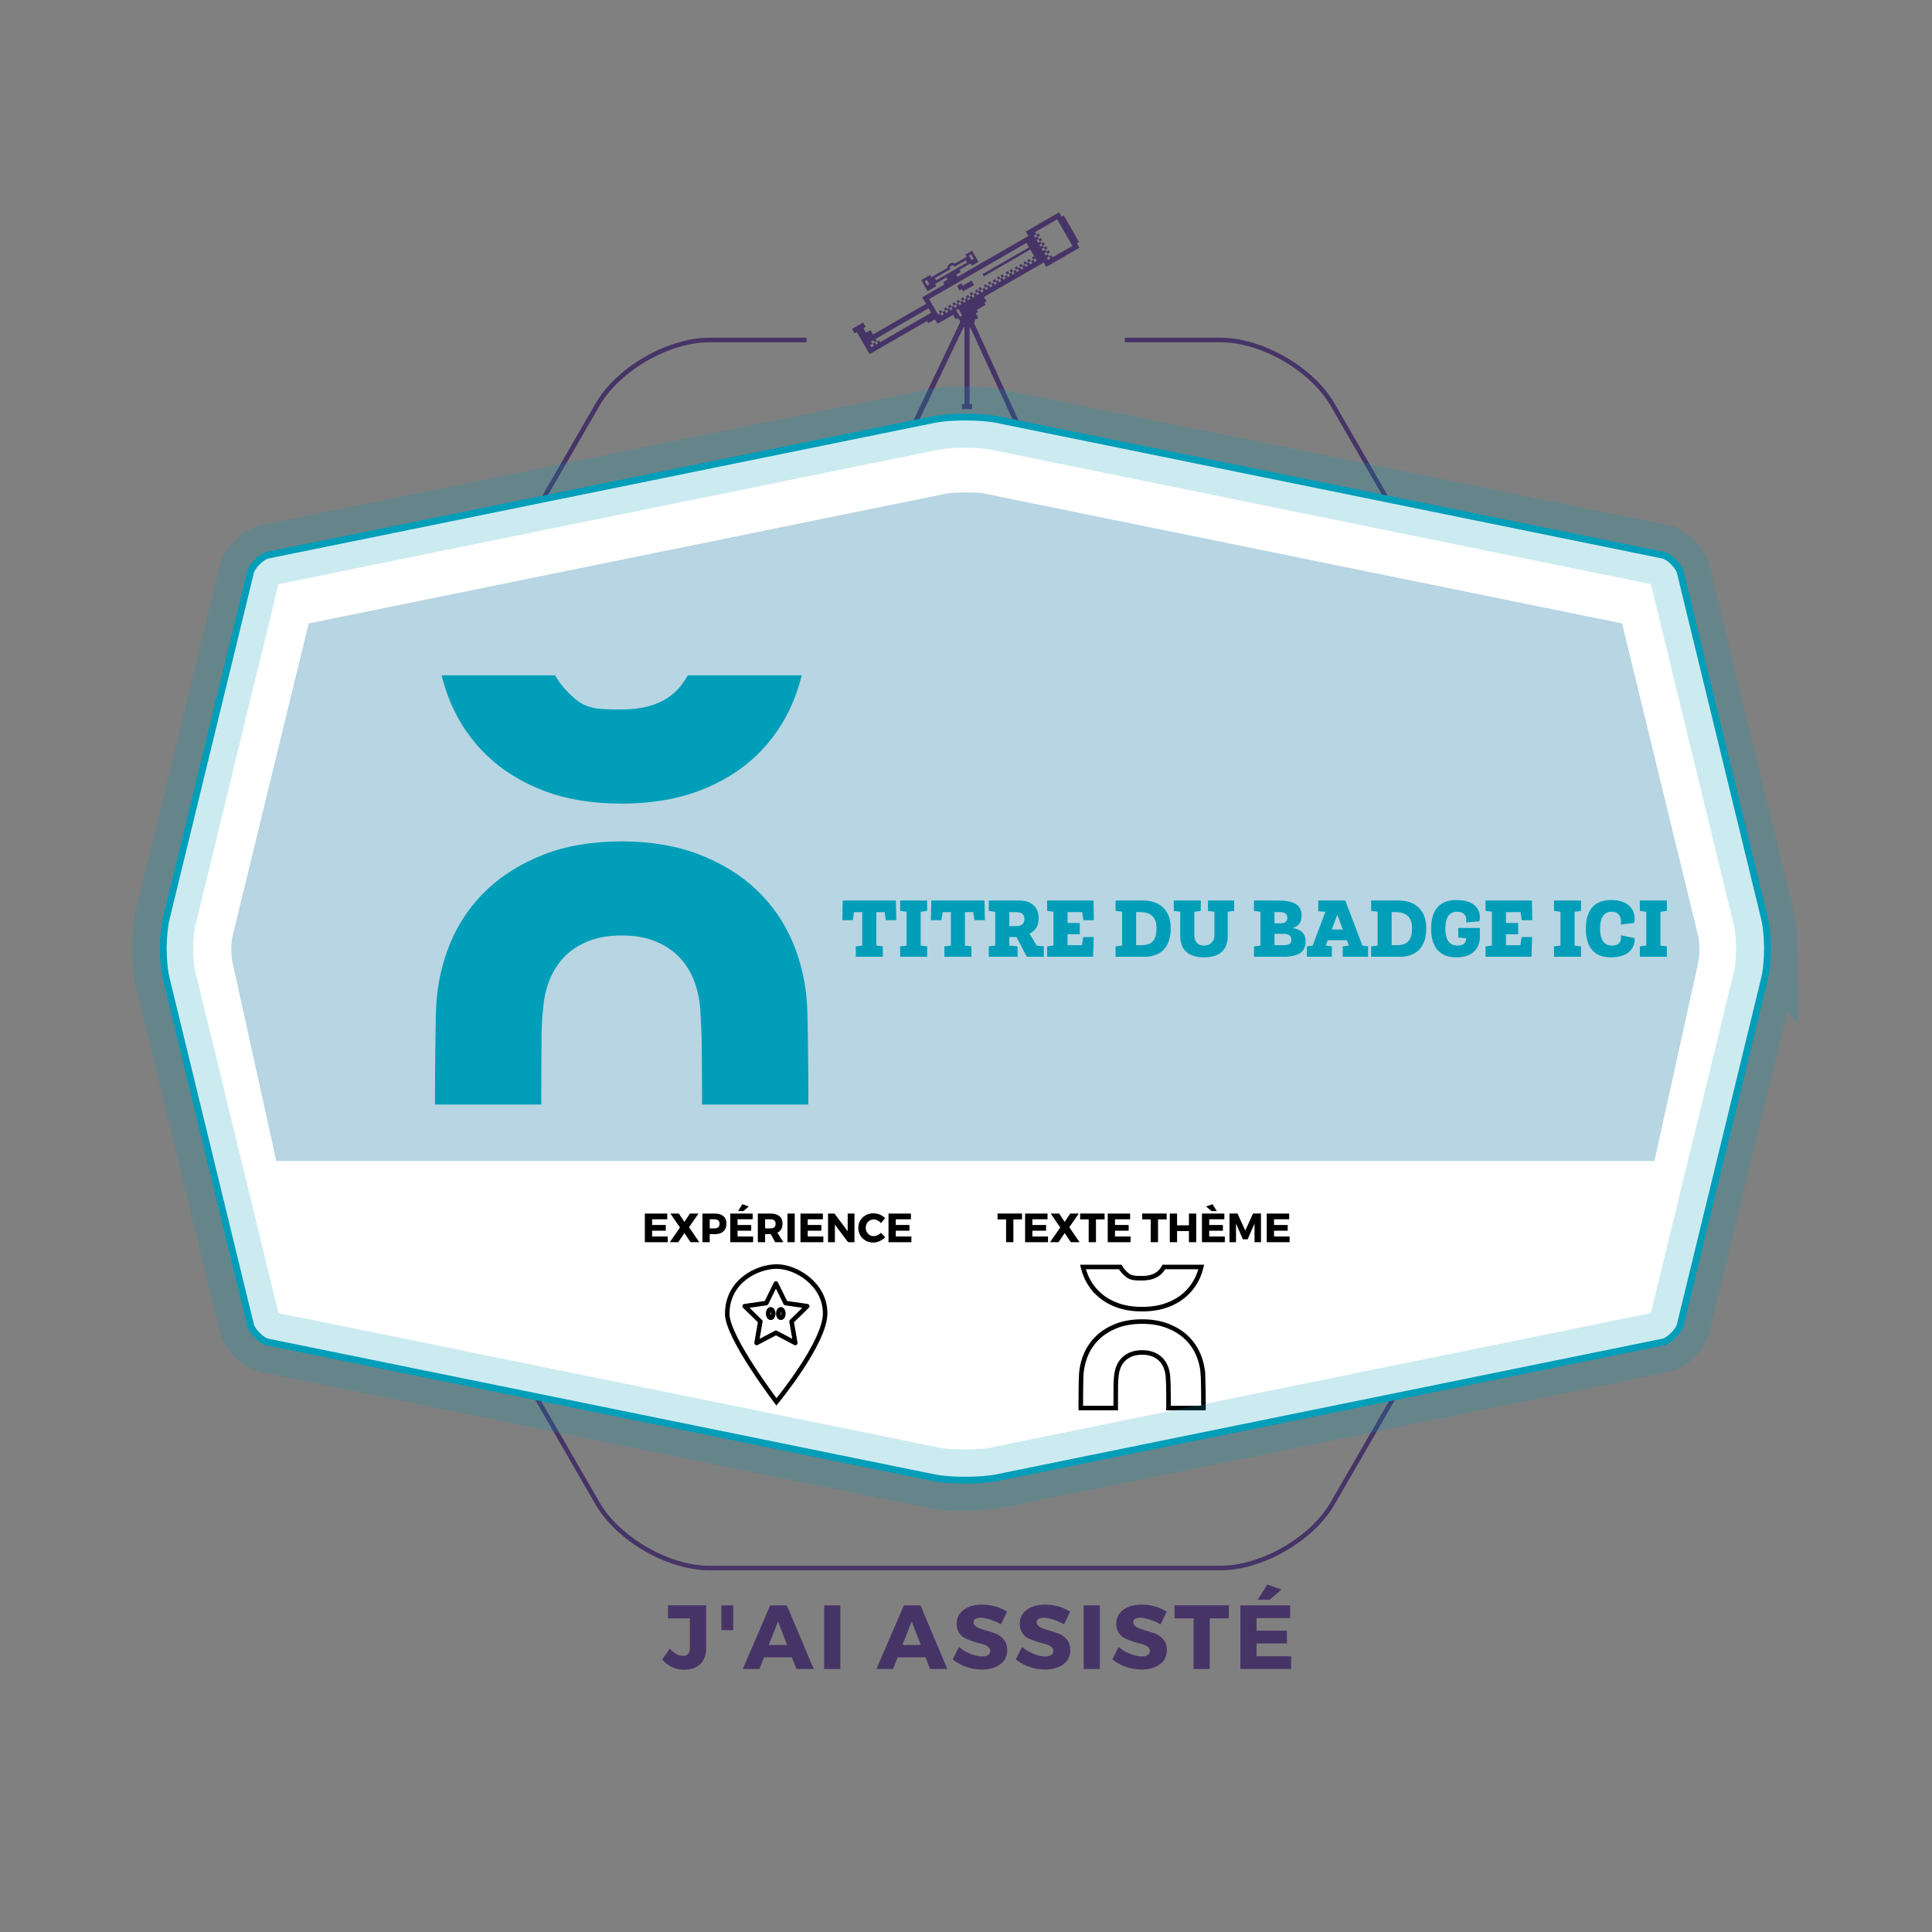<?xml version="1.0" encoding="UTF-8" standalone="no"?>
<svg
   xmlns:dc="http://purl.org/dc/elements/1.1/"
   xmlns:cc="http://creativecommons.org/ns#"
   xmlns:rdf="http://www.w3.org/1999/02/22-rdf-syntax-ns#"
   xmlns:svg="http://www.w3.org/2000/svg"
   xmlns="http://www.w3.org/2000/svg"
   id="svg235"
   xml:space="preserve"
   enable-background="new 0 0 850.394 841.89"
   viewBox="0 0 850 850"
   height="100%"
   width="100%"
   y="0px"
   x="0px"
   version="1.1"><rect x="0" y="0" width="850" height="850" fill="#808080" stroke="none"/><defs
   id="defs239" />
<g
   style="display:inline"
   id="layer12"
   transform="translate(-0.579)"><g
     id="filet_separation_theme"
     style="fill:#000000;fill-opacity:1;stroke:#000000"><line
       fill="none"
       stroke="#1B3761"
       stroke-miterlimit="10"
       x1="424.061"
       y1="572.62"
       x2="424.061"
       y2="610.403"
       id="line27"
       style="fill:#000000;fill-opacity:1;stroke:#000000" /></g></g><g
   id="layer14"
   style="display:inline"
   transform="translate(-0.579)"><g
     id="filet_3_posture-3"
     style="display:inline;fill:#ffffff;stroke:none"><path
       fill="none"
       stroke="#009eb9"
       stroke-width="3"
       stroke-miterlimit="10"
       d="m 778.218,417.349 c -0.048,4.907 -0.524,10.207 -1.412,13.588 L 739.778,583.07 c -0.714,2.703 -4.982,6.897 -7.498,7.364 l -293.727,59.811 c -3.307,0.609 -8.156,0.963 -13.25,0.963 v 0 c -5.091,0 -9.939,-0.354 -13.247,-0.963 L 118.327,590.434 c -2.514,-0.467 -6.783,-4.661 -7.497,-7.364 L 73.802,430.937 c -0.886,-3.381 -1.362,-8.681 -1.411,-13.588 v 0 c 0.048,-4.907 0.524,-10.208 1.411,-13.589 l 37.029,-152.134 c 0.713,-2.704 4.982,-6.898 7.497,-7.364 l 293.729,-59.811 c 3.308,-0.61 8.156,-0.961 13.247,-0.961 v 0 c 5.093,0 9.943,0.352 13.25,0.961 l 293.727,59.811 c 2.516,0.466 6.784,4.661 7.498,7.364 l 37.028,152.134 c 0.886,3.381 1.363,8.681 1.411,13.589 z"
       id="path192-5"
       style="fill:#ffffff;stroke:none" /></g></g><g
   style="display:inline"
   id="layer13" /><g
   style="display:inline"
   id="layer11"
   transform="translate(-0.579)"><g
     id="picto_theme"><g
       id="g34"><path
         fill="none"
         stroke="#000000"
         stroke-width="2"
         stroke-miterlimit="10"
         d="m 483.586,569.018 c 2.246,2.157 5.02,3.875 8.242,5.102 3.221,1.229 7.001,1.853 11.237,1.853 4.179,0 7.946,-0.623 11.194,-1.853 3.25,-1.227 6.038,-2.943 8.285,-5.102 2.248,-2.159 4.009,-4.719 5.23,-7.604 0.535,-1.265 0.979,-2.605 1.322,-3.992 h -16.461 c -0.434,0.747 -0.871,1.367 -1.335,1.889 -1.794,2.023 -4.565,3.05 -8.236,3.05 -4.46,0 -5.665,-0.149 -8.276,-3.048 -0.473,-0.521 -0.906,-1.125 -1.354,-1.891 H 477.03 c 0.341,1.382 0.786,2.724 1.325,3.991 1.223,2.889 2.983,5.447 5.231,7.605 z"
         id="path30" /><path
         fill="none"
         stroke="#000000"
         stroke-width="2"
         stroke-miterlimit="10"
         d="m 529.881,605.259 c -0.173,-3.267 -0.881,-6.391 -2.105,-9.282 -1.222,-2.881 -2.98,-5.422 -5.23,-7.551 -2.244,-2.127 -5.033,-3.843 -8.287,-5.102 -3.252,-1.256 -7.018,-1.894 -11.192,-1.894 -4.231,0 -8.013,0.638 -11.235,1.893 -3.226,1.26 -6,2.977 -8.246,5.103 -2.248,2.127 -4.006,4.668 -5.228,7.551 -1.226,2.889 -1.935,6.011 -2.106,9.284 -0.119,2.587 -0.173,10.858 -0.173,13.566 0,0.202 0.003,0.393 0.006,0.587 l 0.001,0.061 h 15.365 l -0.001,-0.116 c -0.004,-0.233 -0.008,-0.467 -0.008,-0.709 0,-1.283 0.015,-8.247 0.046,-9.537 0.031,-1.337 0.102,-2.471 0.217,-3.463 0.117,-1.493 0.432,-2.904 0.936,-4.181 0.506,-1.28 1.23,-2.41 2.159,-3.358 0.927,-0.949 2.09,-1.709 3.454,-2.256 1.364,-0.546 2.983,-0.823 4.813,-0.823 1.829,0 3.448,0.277 4.813,0.823 1.361,0.546 2.525,1.306 3.457,2.255 0.924,0.951 1.649,2.08 2.155,3.358 0.501,1.276 0.816,2.687 0.936,4.194 0.06,1.02 0.118,2.163 0.177,3.441 0.056,1.296 0.084,8.262 0.084,9.546 0,0.212 -0.006,0.418 -0.012,0.624 -0.002,0.066 -0.004,0.133 -0.006,0.201 h 15.379 l 0.001,-0.078 c 0.003,-0.187 0.006,-0.373 0.006,-0.569 -10e-4,-2.91 -0.061,-11.035 -0.176,-13.568 z"
         id="path32" /></g></g></g><g
   style="display:inline"
   id="layer10"
   transform="translate(-0.579)"><g
     id="texte_picto_theme"><g
       id="g57"><path
         d="m 450.22,536.49 h -3.798 v 10.026 h -3.204 V 536.49 h -3.763 v -2.592 h 10.765 z"
         id="path37" /><path
         d="m 461.451,536.437 h -6.66 v 2.502 h 6.013 v 2.521 h -6.013 v 2.537 h 6.858 v 2.521 h -10.062 v -12.601 h 9.863 v 2.52 z"
         id="path39" /><path
         d="m 471.027,539.929 4.518,6.588 h -3.834 l -2.717,-4.015 -2.719,4.015 h -3.727 l 4.5,-6.444 -4.211,-6.156 h 3.726 l 2.431,3.672 2.43,-3.672 h 3.762 z"
         id="path41" /><path
         d="m 486.562,536.49 h -3.798 v 10.026 H 479.56 V 536.49 h -3.763 v -2.592 h 10.765 z"
         id="path43" /><path
         d="m 497.793,536.437 h -6.66 v 2.502 h 6.013 v 2.521 h -6.013 v 2.537 h 6.858 v 2.521 H 487.93 v -12.601 h 9.863 z"
         id="path45" /><path
         d="m 513.867,536.49 h -3.799 v 10.026 h -3.203 V 536.49 h -3.762 v -2.592 h 10.764 z"
         id="path47" /><path
         d="m 526.863,546.517 h -3.204 v -4.896 h -5.22 v 4.896 h -3.205 v -12.601 h 3.205 v 5.185 h 5.22 v -5.185 h 3.204 z"
         id="path49" /><path
         d="m 539.247,536.437 h -6.66 v 2.502 h 6.013 v 2.521 h -6.013 v 2.537 h 6.858 v 2.521 h -10.063 v -12.601 h 9.864 v 2.52 z m -3.311,-3.619 h -2.377 l -2.34,-2.033 2.809,-0.99 z"
         id="path51" /><path
         d="m 555.357,546.517 h -2.826 l -0.019,-8.19 -3.024,6.931 H 547.4 l -3.023,-6.931 v 8.19 h -2.862 v -12.618 h 3.511 l 3.42,7.506 3.42,-7.506 h 3.492 v 12.618 z"
         id="path53" /><path
         d="m 567.759,536.437 h -6.66 v 2.502 h 6.013 v 2.521 h -6.013 v 2.537 h 6.858 v 2.521 h -10.063 v -12.601 h 9.864 v 2.52 z"
         id="path55" /></g></g></g><g
   style="display:inline"
   id="layer9"
   transform="translate(-0.579)"><g
     id="picto_categorie"><g
       id="g68"><path
         fill="none"
         stroke="#000000"
         stroke-width="2"
         stroke-linecap="round"
         stroke-miterlimit="10"
         d="m 320.535,578.077 c 0,-14.545 13.305,-20.858 21.761,-20.858 8.456,0 21.31,7.668 21.31,20.634 0,12.966 -21.422,38.898 -21.422,38.898 0,0 -21.649,-28.414 -21.649,-38.674 z"
         id="path60" /><polygon
         fill="none"
         stroke="#000000"
         stroke-width="2"
         stroke-linecap="round"
         stroke-linejoin="round"
         stroke-miterlimit="10"
         points="333.456,590.849 335.08,581.381 328.202,574.678 337.707,573.296 341.958,564.683 346.208,573.296 355.713,574.678 348.835,581.381 350.459,590.849 341.958,586.378 "
         id="polygon62" /><ellipse
         fill="none"
         stroke="#000000"
         stroke-width="2"
         stroke-linecap="round"
         stroke-linejoin="round"
         stroke-miterlimit="10"
         cx="344.118"
         cy="577.906"
         rx="1.13"
         ry="1.854"
         id="ellipse64" /><ellipse
         fill="none"
         stroke="#000000"
         stroke-width="2"
         stroke-linecap="round"
         stroke-linejoin="round"
         stroke-miterlimit="10"
         cx="339.655"
         cy="577.906"
         rx="1.13"
         ry="1.854"
         id="ellipse66" /></g></g></g><g
   style="display:inline"
   id="layer8"
   transform="translate(-0.579)"><g
     id="texte_picto_categorie"><g
       id="g91"><path
         d="m 294.144,536.437 h -6.66 v 2.502 h 6.012 v 2.521 h -6.012 v 2.537 h 6.858 v 2.521 H 284.28 v -12.601 h 9.864 z"
         id="path71" /><path
         d="m 303.72,539.929 4.518,6.588 h -3.834 l -2.718,-4.015 -2.718,4.015 h -3.726 l 4.5,-6.444 -4.212,-6.156 h 3.726 l 2.43,3.672 2.43,-3.672 h 3.762 z"
         id="path73" /><path
         d="m 309.624,533.916 h 5.49 c 1.608,0 2.856,0.382 3.744,1.144 0.888,0.763 1.332,1.845 1.332,3.249 0,1.477 -0.444,2.622 -1.332,3.438 -0.888,0.816 -2.136,1.225 -3.744,1.225 h -2.286 v 3.546 h -3.204 z m 3.204,2.521 v 4.015 h 2.124 c 0.708,0 1.254,-0.174 1.638,-0.522 0.384,-0.349 0.576,-0.853 0.576,-1.513 0,-0.647 -0.192,-1.139 -0.576,-1.476 -0.384,-0.335 -0.93,-0.504 -1.638,-0.504 z"
         id="path75" /><path
         d="m 331.728,536.437 h -6.66 v 2.502 h 6.012 v 2.521 h -6.012 v 2.537 h 6.858 v 2.521 h -10.062 v -12.601 h 9.864 z m -1.728,-5.652 -2.34,2.033 h -2.376 l 1.908,-3.023 z"
         id="path77" /><path
         d="m 341.591,546.517 -1.872,-3.546 h -0.09 -2.43 v 3.546 h -3.204 v -12.601 h 5.634 c 1.668,0 2.958,0.382 3.87,1.144 0.912,0.763 1.368,1.845 1.368,3.249 0,1.943 -0.762,3.294 -2.286,4.05 l 2.646,4.158 z m -4.392,-6.066 h 2.43 c 0.696,0 1.236,-0.174 1.62,-0.522 0.384,-0.349 0.576,-0.853 0.576,-1.513 0,-0.647 -0.192,-1.139 -0.576,-1.476 -0.384,-0.335 -0.924,-0.504 -1.62,-0.504 h -2.43 z"
         id="path79" /><path
         d="m 350.231,546.517 h -3.204 v -12.601 h 3.204 z"
         id="path81" /><path
         d="m 362.615,536.437 h -6.66 v 2.502 h 6.012 v 2.521 h -6.012 v 2.537 h 6.858 v 2.521 h -10.062 v -12.601 h 9.864 z"
         id="path83" /><path
         d="m 376.511,546.517 h -2.826 l -5.796,-7.758 v 7.758 h -3.006 v -12.601 h 2.826 l 5.814,7.776 v -7.776 h 2.988 z"
         id="path85" /><path
         d="m 384.935,533.809 c 0.936,0 1.857,0.191 2.763,0.576 0.906,0.384 1.677,0.9 2.313,1.548 l -1.854,2.196 c -0.408,-0.504 -0.897,-0.903 -1.467,-1.197 -0.57,-0.294 -1.137,-0.441 -1.701,-0.441 -0.996,0 -1.83,0.352 -2.502,1.053 -0.672,0.703 -1.008,1.57 -1.008,2.602 0,1.057 0.336,1.938 1.008,2.646 0.672,0.708 1.506,1.062 2.502,1.062 0.528,0 1.077,-0.132 1.647,-0.396 0.569,-0.264 1.077,-0.624 1.521,-1.08 l 1.872,1.979 c -0.684,0.696 -1.491,1.255 -2.421,1.675 -0.93,0.42 -1.857,0.629 -2.781,0.629 -1.896,0 -3.474,-0.617 -4.734,-1.854 -1.26,-1.236 -1.89,-2.777 -1.89,-4.626 0,-1.812 0.642,-3.327 1.926,-4.545 1.284,-1.218 2.886,-1.827 4.806,-1.827 z"
         id="path87" /><path
         d="m 401.351,536.437 h -6.66 v 2.502 h 6.012 v 2.521 h -6.012 v 2.537 h 6.858 v 2.521 h -10.062 v -12.601 h 9.864 z"
         id="path89" /></g></g></g><g
   style="display:inline"
   id="layer7"
   transform="translate(-0.579)"><g
     id="fond_categorie"><path
       fill="#b7d5e2"
       d="m 122.131,510.782 h 606.346 l 19.441,-88.216 c 0.112,-0.707 0.309,-2.563 0.348,-4.93 -0.039,-2.365 -0.235,-4.22 -0.348,-4.927 L 714.225,274.286 433.427,217.107 c -1.096,-0.181 -3.97,-0.479 -8.124,-0.479 -4.151,0 -7.025,0.298 -8.123,0.479 L 136.383,274.286 102.691,412.71 c -0.112,0.707 -0.31,2.562 -0.349,4.927 0.039,2.367 0.236,4.223 0.349,4.93 z"
       id="path94" /></g></g><g
   style="display:inline"
   id="layer6"
   transform="translate(-0.579)"><g
     id="picto_posture"><g
       id="g177"><g
         id="g175"><g
           id="g173"><g
             id="g171"><g
               id="g169"><g
                 id="g99"><polygon
                   fill="#14110d"
                   points="445.125,185.223 446.396,185.223 446.355,185.135 445.125,185.135 "
                   id="polygon97" /></g><g
                 id="g103"><polygon
                   fill="#14110d"
                   points="405.794,185.223 405.794,185.135 404.808,185.135 404.765,185.223 "
                   id="polygon101" /></g><rect
                 x="456.712"
                 y="102.734"
                 transform="matrix(0.866,-0.5,0.5,0.866,9.663,242.631)"
                 fill="#473467"
                 width="1.123"
                 height="1.124"
                 id="rect105" /><rect
                 x="457.835"
                 y="104.681"
                 transform="matrix(0.499,0.867,-0.867,0.499,320.792,-344.5)"
                 fill="#473467"
                 width="1.123"
                 height="1.124"
                 id="rect107" /><rect
                 x="457.424"
                 y="106.216"
                 transform="matrix(-0.866,0.5,-0.5,-0.866,908.065,-29.534)"
                 fill="#473467"
                 width="1.124"
                 height="1.124"
                 id="rect109" /><rect
                 x="458.959"
                 y="106.627"
                 transform="matrix(0.866,-0.5,0.5,0.866,8.017,244.277)"
                 fill="#473467"
                 width="1.123"
                 height="1.123"
                 id="rect111" /><rect
                 x="460.083"
                 y="108.573"
                 transform="matrix(0.866,-0.5,0.5,0.866,7.135,244.904)"
                 fill="#473467"
                 width="1.124"
                 height="1.124"
                 id="rect113" /><rect
                 x="461.207"
                 y="110.52"
                 transform="matrix(0.866,-0.5,0.5,0.866,6.262,245.554)"
                 fill="#473467"
                 width="1.124"
                 height="1.124"
                 id="rect115" /><rect
                 x="384.585"
                 y="150.864"
                 transform="matrix(0.5,0.866,-0.866,0.5,323.814,-257.849)"
                 fill="#473467"
                 width="1.124"
                 height="1.124"
                 id="rect117" /><rect
                 x="384.997"
                 y="149.329"
                 transform="matrix(0.866,-0.5,0.5,0.866,-23.31,212.736)"
                 fill="#473467"
                 width="1.125"
                 height="1.124"
                 id="rect119" /><rect
                 x="386.532"
                 y="149.741"
                 transform="matrix(0.501,0.866,-0.866,0.501,323.352,-260.026)"
                 fill="#473467"
                 width="1.124"
                 height="1.123"
                 id="rect121" /><rect
                 x="413.932"
                 y="136.517"
                 transform="matrix(-0.5,-0.866,0.866,-0.5,502.921,564.602)"
                 fill="#473467"
                 width="1.124"
                 height="1.124"
                 id="rect123" /><rect
                 x="415.878"
                 y="135.393"
                 transform="matrix(-0.5,-0.866,0.866,-0.5,507.136,564.534)"
                 fill="#473467"
                 width="1.124"
                 height="1.124"
                 id="rect125" /><rect
                 x="417.825"
                 y="134.269"
                 transform="matrix(-0.5,-0.866,0.866,-0.5,510.868,564.568)"
                 fill="#473467"
                 width="1.124"
                 height="1.124"
                 id="rect127" /><rect
                 x="419.77"
                 y="133.146"
                 transform="matrix(-0.5,-0.866,0.866,-0.5,514.76,564.567)"
                 fill="#473467"
                 width="1.124"
                 height="1.123"
                 id="rect129" /><rect
                 x="421.717"
                 y="132.021"
                 transform="matrix(-0.5,-0.866,0.866,-0.5,518.491,564.604)"
                 fill="#473467"
                 width="1.124"
                 height="1.125"
                 id="rect131" /><rect
                 x="423.664"
                 y="130.897"
                 transform="matrix(-0.5,-0.866,0.866,-0.5,522.383,564.604)"
                 fill="#473467"
                 width="1.124"
                 height="1.125"
                 id="rect133" /><rect
                 x="425.61"
                 y="129.774"
                 transform="matrix(-0.499,-0.866,0.866,-0.499,526.112,564.642)"
                 fill="#473467"
                 width="1.123"
                 height="1.125"
                 id="rect135" /><rect
                 x="427.556"
                 y="128.651"
                 transform="matrix(-0.5,-0.866,0.866,-0.5,530.168,564.604)"
                 fill="#473467"
                 width="1.124"
                 height="1.123"
                 id="rect137" /><rect
                 x="429.502"
                 y="127.527"
                 transform="matrix(-0.5,-0.866,0.866,-0.5,534.389,564.527)"
                 fill="#473467"
                 width="1.124"
                 height="1.123"
                 id="rect139" /><rect
                 x="431.449"
                 y="126.403"
                 transform="matrix(-0.5,-0.866,0.866,-0.5,537.858,564.628)"
                 fill="#473467"
                 width="1.124"
                 height="1.124"
                 id="rect141" /><rect
                 x="433.395"
                 y="125.279"
                 transform="matrix(-0.5,-0.866,0.866,-0.5,542.176,564.524)"
                 fill="#473467"
                 width="1.124"
                 height="1.123"
                 id="rect143" /><rect
                 x="435.342"
                 y="124.156"
                 transform="matrix(-0.499,-0.867,0.867,-0.499,545.406,564.689)"
                 fill="#473467"
                 width="1.123"
                 height="1.123"
                 id="rect145" /><rect
                 x="437.288"
                 y="123.032"
                 transform="matrix(-0.5,-0.866,0.866,-0.5,549.962,564.523)"
                 fill="#473467"
                 width="1.124"
                 height="1.123"
                 id="rect147" /><rect
                 x="439.235"
                 y="121.907"
                 transform="matrix(-0.499,-0.867,0.867,-0.499,553.191,564.694)"
                 fill="#473467"
                 width="1.123"
                 height="1.125"
                 id="rect149" /><rect
                 x="441.181"
                 y="120.784"
                 transform="matrix(-0.5,-0.866,0.866,-0.5,557.319,564.633)"
                 fill="#473467"
                 width="1.124"
                 height="1.123"
                 id="rect151" /><rect
                 x="443.128"
                 y="119.66"
                 transform="matrix(-0.499,-0.867,0.867,-0.499,560.974,564.697)"
                 fill="#473467"
                 width="1.123"
                 height="1.125"
                 id="rect153" /><rect
                 x="445.074"
                 y="118.537"
                 transform="matrix(-0.5,-0.866,0.866,-0.5,565.201,564.61)"
                 fill="#473467"
                 width="1.124"
                 height="1.124"
                 id="rect155" /><rect
                 x="447.02"
                 y="117.413"
                 transform="matrix(-0.5,-0.866,0.866,-0.5,569.429,564.518)"
                 fill="#473467"
                 width="1.124"
                 height="1.123"
                 id="rect157" /><rect
                 x="448.965"
                 y="116.289"
                 transform="matrix(-0.5,-0.866,0.866,-0.5,573.321,564.516)"
                 fill="#473467"
                 width="1.124"
                 height="1.123"
                 id="rect159" /><rect
                 x="450.913"
                 y="115.166"
                 transform="matrix(-0.5,-0.866,0.866,-0.5,577.216,564.516)"
                 fill="#473467"
                 width="1.124"
                 height="1.123"
                 id="rect161" /><rect
                 x="452.859"
                 y="114.041"
                 transform="matrix(-0.5,-0.866,0.866,-0.5,580.77,564.611)"
                 fill="#473467"
                 width="1.124"
                 height="1.124"
                 id="rect163" /><polygon
                 fill="#473467"
                 points="424.13,125.676 423.568,124.703 421.621,125.826 422.746,127.772 423.719,127.211 424.281,128.184 429.146,125.375 428.022,123.428 "
                 id="polygon165" /><path
                 fill="#473467"
                 d="m 474.365,107.053 0.973,-0.562 -6.742,-11.678 -0.974,0.562 -1.124,-1.946 -14.598,8.428 1.123,1.947 -31.141,17.979 -0.562,-0.973 1.947,-1.124 -0.563,-0.973 4.866,-2.81 0.562,0.973 2.92,-1.686 -2.81,-4.866 -2.92,1.686 0.563,0.973 -5.136,2.965 c -0.672,-0.385 -1.519,-0.42 -2.238,-0.005 -0.718,0.415 -1.112,1.167 -1.115,1.941 l -7.082,4.089 -0.562,-0.973 -3.893,2.248 2.81,4.866 3.893,-2.248 -0.562,-0.972 4.866,-2.81 0.562,0.973 -1.946,1.124 0.562,0.973 4.783,-2.761 -14.515,8.38 1.686,2.919 -23.357,13.485 -1.124,-1.946 -1.946,1.124 -1.123,-1.946 0.972,-0.562 -1.124,-1.947 -4.866,2.81 1.124,1.946 0.974,-0.562 1.123,1.946 1.124,1.947 3.371,5.839 25.304,-14.609 0.562,0.974 2.919,-1.686 1.124,1.946 6.813,-3.933 1.124,1.946 0.973,-0.562 0.563,0.974 0.365,-0.21 c -0.021,0.148 -0.046,0.296 -0.046,0.451 0,0.255 0.036,0.501 0.092,0.739 l -20.593,43.368 h -2.167 v 2.248 h 1.259 l 2.112,-1.567 0.31,-0.769 h 0.951 l 19.702,-41.183 c 0.126,0.072 0.251,0.143 0.388,0.198 v 33.629 h -1.125 v 2.248 h 1.125 2.247 1.124 v -2.248 h -1.124 v -33.57 c 0.107,-0.035 0.213,-0.067 0.315,-0.113 l 18.896,41.038 h 0.869 l 0.283,0.769 2.111,1.567 h 1.125 v -2.248 h -1.953 l -19.613,-42.967 c 0.133,-0.356 0.215,-0.737 0.215,-1.14 0,-0.101 -0.021,-0.197 -0.029,-0.295 l 1.66,-0.958 -1.125,-1.947 0.975,-0.562 -0.563,-0.973 3.893,-2.248 -0.563,-0.973 0.975,-0.562 -1.125,-1.946 26.277,-15.17 1.123,1.946 14.594,-8.428 z m -65.846,18.553 -1.125,-1.946 0.974,-0.562 1.124,1.946 z m 19.313,-13.746 1.123,1.946 -0.973,0.562 -1.125,-1.946 z m -7.635,7.003 v 0 0 l -7.787,4.495 -0.562,-0.973 6.813,-3.933 c -0.31,-0.538 -0.126,-1.225 0.411,-1.535 0.538,-0.311 1.225,-0.126 1.535,0.411 l 4.866,-2.809 0.562,0.973 z m -36.228,33.893 -0.563,-0.973 0.974,-0.562 -0.562,-0.973 -0.974,0.562 26.276,-15.17 1.123,1.947 z m 38.967,-13.415 -1.685,-2.92 0.972,-0.562 1.66,2.875 c -0.048,0.046 -0.097,0.093 -0.143,0.142 z m 32.787,-24.12 -0.561,-0.973 -0.974,0.562 0.563,0.973 -0.974,0.562 -0.563,-0.973 -0.973,0.562 0.563,0.973 -0.974,0.562 -0.562,-0.974 -0.975,0.562 0.563,0.973 -0.973,0.562 -0.563,-0.973 -0.973,0.562 0.561,0.973 -0.972,0.562 -0.562,-0.973 -0.974,0.562 0.562,0.973 -0.973,0.562 -0.563,-0.973 -0.973,0.562 0.562,0.974 -0.974,0.562 -0.563,-0.973 -0.973,0.562 0.563,0.973 -0.973,0.562 -0.563,-0.973 -0.973,0.562 0.562,0.973 -0.974,0.562 -0.563,-0.973 -0.973,0.562 0.563,0.973 -0.974,0.562 -0.562,-0.974 -0.975,0.562 0.563,0.973 -0.973,0.562 -0.563,-0.973 -0.973,0.562 0.563,0.973 -0.974,0.562 -0.562,-0.973 -0.974,0.562 0.562,0.973 -0.973,0.562 -0.563,-0.973 -0.973,0.562 0.563,0.973 -0.975,0.562 -0.561,-0.973 -0.975,0.562 0.563,0.973 -0.973,0.562 -0.563,-0.974 -0.973,0.562 0.562,0.973 -0.973,0.562 -0.563,-0.973 -0.972,0.562 0.562,0.974 -0.973,0.562 -0.563,-0.973 -0.972,0.562 0.561,0.973 -0.973,0.562 -0.562,-0.973 -0.974,0.562 0.563,0.974 -0.972,0.562 -0.563,-0.973 -0.973,0.562 0.561,0.973 -0.973,0.562 -0.562,-0.974 -0.973,0.562 0.562,0.974 -0.974,0.562 -0.561,-0.973 -0.973,0.562 0.562,0.973 -0.974,0.562 -0.561,-0.974 -0.974,0.562 0.563,0.973 v 0 l -4.496,-7.785 42.821,-24.723 1.124,1.946 -20.438,11.799 0.563,0.973 20.436,-11.799 1.686,2.919 -0.973,0.562 0.563,0.974 0.973,-0.562 0.563,0.973 z m 7.937,-1.987 -0.563,-0.973 -0.973,0.562 0.561,0.973 -0.973,0.562 -0.562,-0.973 0.974,-0.562 -0.563,-0.974 -0.973,0.562 0.031,0.054 -0.911,-1.577 0.317,0.55 0.974,-0.562 -0.562,-0.973 -0.975,0.562 -0.561,-0.973 0.973,-0.562 -0.563,-0.973 -0.973,0.562 -1.686,-2.92 0.974,-0.562 -0.562,-0.973 -0.975,0.562 -0.561,-0.973 0.973,-0.562 -0.563,-0.974 -0.973,0.562 10.705,-6.181 6.742,11.678 z"
                 id="path167" /></g></g></g></g></g></g></g><g
   style="display:inline"
   id="layer5"
   transform="translate(-0.579)"><g
     id="filet_1_categorie"><path
       fill="none"
       stroke="#473467"
       stroke-width="2"
       stroke-miterlimit="10"
       d="m 613.646,615.039 -26.793,46.406 c -9.047,15.669 -31.127,28.416 -49.221,28.416 H 312.695 c -18.093,0 -40.172,-12.747 -49.218,-28.416 L 236.956,615.51"
       id="path180" /><g
       id="g186"><path
         fill="none"
         stroke="#473467"
         stroke-width="2"
         stroke-miterlimit="10"
         d="m 495.48,149.588 h 42.152 c 18.094,0 40.176,12.749 49.221,28.421 l 23.39,40.511"
         id="path182" /><path
         fill="none"
         stroke="#473467"
         stroke-width="2"
         stroke-miterlimit="10"
         d="m 239.451,219.624 24.026,-41.614 c 9.045,-15.672 31.125,-28.421 49.218,-28.421 h 42.738"
         id="path184" /></g></g></g><g
   style="display:inline"
   id="layer4"
   transform="translate(-0.579)"><g
     id="filet_2_categorie"><path
       opacity="0.2"
       fill="none"
       stroke="#009eb9"
       stroke-width="27"
       stroke-miterlimit="10"
       d="m 777.906,417.349 c -0.049,4.907 -0.525,10.207 -1.412,13.588 L 739.465,583.07 c -0.713,2.703 -4.98,6.897 -7.497,7.364 L 438.24,650.245 c -3.306,0.608 -8.155,0.962 -13.248,0.962 v 0 c -5.091,0 -9.94,-0.354 -13.248,-0.962 L 118.016,590.433 c -2.515,-0.467 -6.783,-4.661 -7.498,-7.364 L 73.491,430.937 c -0.887,-3.381 -1.362,-8.681 -1.411,-13.588 v 0 c 0.049,-4.907 0.524,-10.208 1.411,-13.589 l 37.028,-152.134 c 0.714,-2.703 4.983,-6.898 7.498,-7.364 L 411.745,184.45 c 3.308,-0.608 8.157,-0.961 13.248,-0.961 v 0 c 5.093,0 9.942,0.353 13.248,0.961 l 293.728,59.812 c 2.517,0.466 6.784,4.661 7.497,7.364 l 37.029,152.134 c 0.886,3.381 1.362,8.681 1.411,13.589 z"
       id="path189" /></g></g><g
   style="display:inline"
   id="layer3"
   transform="translate(-0.579)"><g
     id="filet_3_posture"><path
       fill="none"
       stroke="#009eb9"
       stroke-width="3"
       stroke-miterlimit="10"
       d="m 778.218,417.349 c -0.048,4.907 -0.524,10.207 -1.412,13.588 L 739.778,583.07 c -0.714,2.703 -4.982,6.897 -7.498,7.364 l -293.727,59.811 c -3.307,0.609 -8.156,0.963 -13.25,0.963 v 0 c -5.091,0 -9.939,-0.354 -13.247,-0.963 L 118.327,590.434 c -2.514,-0.467 -6.783,-4.661 -7.497,-7.364 L 73.802,430.937 c -0.886,-3.381 -1.362,-8.681 -1.411,-13.588 v 0 c 0.048,-4.907 0.524,-10.208 1.411,-13.589 l 37.029,-152.134 c 0.713,-2.704 4.982,-6.898 7.497,-7.364 l 293.729,-59.811 c 3.308,-0.61 8.156,-0.961 13.247,-0.961 v 0 c 5.093,0 9.943,0.352 13.25,0.961 l 293.727,59.811 c 2.516,0.466 6.784,4.661 7.498,7.364 l 37.028,152.134 c 0.886,3.381 1.363,8.681 1.411,13.589 z"
       id="path192" /></g></g><g
   id="texte_posture"
   transform="translate(-0.579)">
	<g
   id="g24">
		<path
   id="path2"
   d="m 311.246,706.251 v 18.96 c 0,2.96 -0.86,5.268 -2.58,6.92 -1.72,1.654 -4.087,2.48 -7.1,2.48 -3.814,0 -7.027,-1.494 -9.641,-4.48 l 3.28,-4.76 c 2,2.08 3.96,3.12 5.88,3.12 2,0 3,-1.146 3,-3.44 v -13.039 h -9.6 v -5.761 z"
   fill="#473467" />
		<path
   id="path4"
   d="m 323.165,717.211 h -5.199 v -10.92 h 5.199 z"
   fill="#473467" />
		<path
   id="path6"
   d="m 348.966,729.131 h -12.24 l -2.04,5.16 h -7.32 l 12.08,-28 h 7.32 l 11.8,28 h -7.6 z m -2.08,-5.401 -4,-10.359 -4.08,10.359 z"
   fill="#473467" />
		<path
   id="path8"
   d="m 370.285,734.291 h -7.12 v -28 h 7.12 z"
   fill="#473467" />
		<path
   id="path10"
   d="m 407.766,729.131 h -12.24 l -2.04,5.16 h -7.32 l 12.08,-28 h 7.32 l 11.8,28 h -7.6 z m -2.08,-5.401 -4,-10.359 -4.08,10.359 z"
   fill="#473467" />
		<path
   id="path12"
   d="m 432.604,705.971 c 4.187,0 7.866,1.041 11.04,3.12 l -2.68,5.56 c -1.467,-0.853 -3.04,-1.553 -4.72,-2.1 -1.681,-0.546 -3.094,-0.82 -4.24,-0.82 -2.054,0 -3.08,0.681 -3.08,2.041 0,0.879 0.507,1.586 1.521,2.119 1.013,0.534 2.246,0.994 3.699,1.381 1.453,0.387 2.906,0.854 4.36,1.399 1.453,0.547 2.687,1.435 3.7,2.66 1.013,1.228 1.52,2.774 1.52,4.64 0,2.693 -1.054,4.794 -3.16,6.301 -2.106,1.506 -4.786,2.26 -8.039,2.26 -2.32,0 -4.614,-0.4 -6.881,-1.2 -2.267,-0.8 -4.239,-1.894 -5.92,-3.28 l 2.761,-5.48 c 1.413,1.228 3.079,2.234 5,3.021 1.92,0.787 3.626,1.181 5.119,1.181 1.146,0 2.04,-0.207 2.681,-0.621 0.64,-0.412 0.96,-1.02 0.96,-1.819 0,-0.772 -0.367,-1.42 -1.101,-1.94 -0.733,-0.52 -1.646,-0.906 -2.739,-1.16 -1.094,-0.252 -2.28,-0.593 -3.561,-1.02 -1.28,-0.426 -2.467,-0.893 -3.56,-1.4 -1.094,-0.506 -2.007,-1.313 -2.74,-2.42 -0.733,-1.105 -1.1,-2.433 -1.1,-3.979 0,-2.56 1.02,-4.606 3.06,-6.14 2.04,-1.534 4.741,-2.304 8.1,-2.304 z"
   fill="#473467" />
		<path
   id="path14"
   d="m 460.364,705.971 c 4.187,0 7.866,1.041 11.04,3.12 l -2.68,5.56 c -1.467,-0.853 -3.04,-1.553 -4.72,-2.1 -1.681,-0.546 -3.094,-0.82 -4.24,-0.82 -2.054,0 -3.08,0.681 -3.08,2.041 0,0.879 0.507,1.586 1.521,2.119 1.013,0.534 2.246,0.994 3.699,1.381 1.453,0.387 2.906,0.854 4.36,1.399 1.453,0.547 2.687,1.435 3.7,2.66 1.013,1.228 1.52,2.774 1.52,4.64 0,2.693 -1.054,4.794 -3.16,6.301 -2.106,1.506 -4.786,2.26 -8.039,2.26 -2.32,0 -4.614,-0.4 -6.881,-1.2 -2.267,-0.8 -4.239,-1.894 -5.92,-3.28 l 2.761,-5.48 c 1.413,1.228 3.079,2.234 5,3.021 1.92,0.787 3.626,1.181 5.119,1.181 1.146,0 2.04,-0.207 2.681,-0.621 0.64,-0.412 0.96,-1.02 0.96,-1.819 0,-0.772 -0.367,-1.42 -1.101,-1.94 -0.733,-0.52 -1.646,-0.906 -2.739,-1.16 -1.094,-0.252 -2.28,-0.593 -3.561,-1.02 -1.28,-0.426 -2.467,-0.893 -3.56,-1.4 -1.094,-0.506 -2.007,-1.313 -2.74,-2.42 -0.733,-1.105 -1.1,-2.433 -1.1,-3.979 0,-2.56 1.02,-4.606 3.06,-6.14 2.04,-1.534 4.741,-2.304 8.1,-2.304 z"
   fill="#473467" />
		<path
   id="path16"
   d="m 484.484,734.291 h -7.12 v -28 h 7.12 z"
   fill="#473467" />
		<path
   id="path18"
   d="m 502.845,705.971 c 4.187,0 7.866,1.041 11.04,3.12 l -2.68,5.56 c -1.467,-0.853 -3.04,-1.553 -4.72,-2.1 -1.681,-0.546 -3.094,-0.82 -4.24,-0.82 -2.054,0 -3.08,0.681 -3.08,2.041 0,0.879 0.507,1.586 1.521,2.119 1.013,0.534 2.246,0.994 3.699,1.381 1.453,0.387 2.906,0.854 4.36,1.399 1.453,0.547 2.687,1.435 3.7,2.66 1.013,1.228 1.52,2.774 1.52,4.64 0,2.693 -1.054,4.794 -3.16,6.301 -2.106,1.506 -4.786,2.26 -8.039,2.26 -2.32,0 -4.614,-0.4 -6.881,-1.2 -2.267,-0.8 -4.239,-1.894 -5.92,-3.28 l 2.761,-5.48 c 1.413,1.228 3.079,2.234 5,3.021 1.92,0.787 3.626,1.181 5.119,1.181 1.146,0 2.04,-0.207 2.681,-0.621 0.64,-0.412 0.96,-1.02 0.96,-1.819 0,-0.772 -0.367,-1.42 -1.101,-1.94 -0.733,-0.52 -1.646,-0.906 -2.739,-1.16 -1.094,-0.252 -2.28,-0.593 -3.561,-1.02 -1.28,-0.426 -2.467,-0.893 -3.56,-1.4 -1.094,-0.506 -2.007,-1.313 -2.74,-2.42 -0.733,-1.105 -1.1,-2.433 -1.1,-3.979 0,-2.56 1.02,-4.606 3.06,-6.14 2.04,-1.534 4.74,-2.304 8.1,-2.304 z"
   fill="#473467" />
		<path
   id="path20"
   d="m 541.245,712.012 h -8.44 v 22.279 h -7.12 v -22.279 h -8.359 v -5.761 h 23.92 v 5.761 z"
   fill="#473467" />
		<path
   id="path22"
   d="m 568.204,711.891 h -14.8 v 5.561 h 13.36 v 5.6 h -13.36 v 5.641 h 15.24 v 5.6 h -22.36 v -28 h 21.92 z m -3.84,-12.56 -5.2,4.521 h -5.279 l 4.239,-6.721 z"
   fill="#473467" />
	</g>
</g>












<g
   style="display:inline"
   id="layer1"
   transform="translate(-0.579)"><g
     id="picto_titre_badge"><g
       id="g232"><path
         fill="#009eb9"
         d="m 214.803,332.398 c 6.839,6.564 15.278,11.789 25.084,15.523 9.802,3.74 21.308,5.637 34.201,5.637 12.717,0 24.182,-1.896 34.066,-5.637 9.893,-3.734 18.375,-8.957 25.211,-15.523 6.844,-6.576 12.201,-14.363 15.922,-23.143 1.627,-3.848 2.979,-7.93 4.021,-12.15 h -50.094 c -1.32,2.273 -2.652,4.158 -4.064,5.75 -5.457,6.156 -13.889,9.281 -25.063,9.281 -13.572,0 -17.241,-0.455 -25.19,-9.275 -1.438,-1.588 -2.755,-3.426 -4.119,-5.756 h -49.921 c 1.038,4.203 2.393,8.287 4.034,12.148 3.72,8.792 9.074,16.577 15.912,23.145 z"
         id="path228" /><path
         fill="#009eb9"
         d="m 355.691,442.689 c -0.521,-9.941 -2.678,-19.449 -6.404,-28.25 -3.719,-8.766 -9.072,-16.498 -15.916,-22.979 -6.834,-6.471 -15.322,-11.697 -25.223,-15.527 -9.898,-3.822 -21.357,-5.76 -34.063,-5.76 -12.875,0 -24.381,1.938 -34.193,5.758 -9.814,3.834 -18.259,9.061 -25.095,15.529 -6.838,6.471 -12.189,14.203 -15.906,22.979 -3.729,8.787 -5.888,18.293 -6.412,28.256 -0.363,7.871 -0.524,33.045 -0.524,41.285 0,0.611 0.008,1.197 0.017,1.785 l 0.004,0.184 h 46.763 l -0.006,-0.35 c -0.011,-0.715 -0.024,-1.426 -0.024,-2.158 0,-3.904 0.047,-25.1 0.142,-29.027 0.095,-4.07 0.311,-7.518 0.657,-10.537 0.357,-4.543 1.316,-8.836 2.848,-12.723 1.539,-3.896 3.748,-7.334 6.569,-10.221 2.821,-2.893 6.362,-5.203 10.516,-6.865 4.151,-1.662 9.077,-2.506 14.646,-2.506 5.568,0 10.498,0.844 14.648,2.506 4.145,1.662 7.686,3.971 10.523,6.863 2.813,2.893 5.02,6.328 6.559,10.221 1.527,3.881 2.484,8.174 2.848,12.76 0.18,3.105 0.355,6.586 0.537,10.479 0.17,3.943 0.254,25.145 0.254,29.051 0,0.643 -0.018,1.268 -0.035,1.893 -0.006,0.207 -0.012,0.41 -0.018,0.615 h 46.805 l 0.002,-0.236 c 0.01,-0.568 0.018,-1.137 0.018,-1.732 -0.002,-8.859 -0.182,-33.587 -0.537,-41.293 z"
         id="path230" /></g></g></g><g
   style="display:inline"
   id="layer2"
   transform="translate(-0.579)"><g
     id="texte_titre_badge"><g
       id="g225"><path
         fill="#009eb9"
         d="m 386.13,416.014 2.844,0.36 v 4.571 h -11.878 v -4.571 l 2.844,-0.36 v -14.722 h -3.636 l -0.54,3.563 h -4.607 l 0.18,-8.675 h 23.397 l 0.18,8.675 h -4.607 l -0.54,-3.563 h -3.636 v 14.722 z"
         id="path195" /><path
         fill="#009eb9"
         d="m 396.608,420.945 v -4.571 l 2.844,-0.36 v -14.866 l -2.844,-0.396 v -4.572 h 11.878 v 4.572 l -2.844,0.396 v 14.866 l 2.844,0.36 v 4.571 z"
         id="path197" /><path
         fill="#009eb9"
         d="m 425.118,416.014 2.844,0.36 v 4.571 h -11.878 v -4.571 l 2.844,-0.36 v -14.722 h -3.636 l -0.54,3.563 h -4.607 l 0.18,-8.675 h 23.396 l 0.181,8.675 h -4.607 l -0.54,-3.563 h -3.636 v 14.722 z"
         id="path199" /><path
         fill="#009eb9"
         d="m 452.334,420.945 -4.535,-8.675 h -3.168 v 3.744 l 3.636,0.36 v 4.571 h -12.671 v -4.571 l 2.844,-0.36 v -14.866 l -2.844,-0.396 v -4.572 h 13.463 c 5.039,0 8.494,2.844 8.494,7.631 0,4.067 -1.691,5.687 -4.066,6.983 v 0.18 c 0,0 0.396,0.288 0.684,0.792 l 2.483,4.248 3.168,0.36 v 4.571 z m -4.823,-13.499 c 2.628,0 3.779,-1.043 3.779,-3.275 0,-1.944 -1.403,-2.879 -3.779,-2.879 h -2.88 v 6.155 h 2.88 z"
         id="path201" /><path
         fill="#009eb9"
         d="m 461.264,420.945 v -4.571 l 2.809,-0.36 v -14.902 l -2.809,-0.36 v -4.572 h 20.41 l 0.144,8.675 h -4.607 l -0.54,-3.563 h -6.406 v 4.787 h 5.363 v 4.932 h -5.363 v 4.823 h 6.334 l 0.541,-3.563 h 4.607 l -0.252,8.675 h -20.231 z"
         id="path203" /><path
         fill="#009eb9"
         d="m 491.396,420.945 v -4.571 l 2.844,-0.36 v -14.902 l -2.844,-0.36 v -4.572 h 12.13 c 6.119,0 12.131,3.24 12.131,12.203 0,9.827 -5.939,12.563 -11.555,12.563 h -12.706 z m 11.23,-5.112 c 4.212,0 6.767,-1.62 6.767,-7.451 0,-4.967 -2.663,-7.091 -7.234,-7.091 h -1.729 v 14.542 z"
         id="path205" /><path
         fill="#009eb9"
         d="m 534.882,401.147 -2.844,-0.396 v -4.572 h 11.519 v 4.572 l -2.844,0.396 v 10.69 c 0,6.263 -3.744,9.359 -10.367,9.359 -6.623,0 -10.51,-3.096 -10.51,-9.359 v -10.69 l -2.844,-0.396 v -4.572 h 11.879 v 4.572 l -2.844,0.396 v 10.294 c 0,1.944 0.791,4.572 4.318,4.572 2.88,0 4.536,-2.052 4.536,-4.392 v -10.474 z"
         id="path207" /><path
         fill="#009eb9"
         d="m 552.271,420.945 v -4.571 l 2.844,-0.36 v -14.902 l -2.844,-0.36 v -4.572 h 10.295 c 7.091,0 10.654,1.728 10.654,6.659 0,4.212 -2.664,5.003 -3.635,5.292 v 0.288 c 1.764,0.216 5.398,1.188 5.398,5.759 0,4.248 -2.483,6.767 -10.043,6.767 z m 12.059,-14.722 c 1.656,0 2.627,-0.972 2.627,-2.448 0,-1.764 -1.403,-2.483 -2.987,-2.483 h -2.663 v 4.931 z m -3.023,4.643 v 4.967 h 3.924 c 2.52,0 3.49,-0.684 3.49,-2.448 0,-1.584 -1.223,-2.52 -2.986,-2.52 h -4.428 z"
         id="path209" /><path
         fill="#009eb9"
         d="m 599.969,416.014 2.52,0.36 v 4.571 H 591.33 v -4.571 l 2.699,-0.36 -0.9,-2.376 h -8.387 l -0.9,2.376 2.7,0.36 v 4.571 h -10.979 v -4.571 l 2.52,-0.36 5.651,-14.902 -3.168,-0.18 v -4.751 h 11.879 z m -10.151,-11.195 c -0.252,-0.648 -0.793,-2.196 -0.793,-2.196 h -0.18 c 0,0 -0.54,1.548 -0.792,2.196 l -1.548,4.104 h 4.859 z"
         id="path211" /><path
         fill="#009eb9"
         d="m 603.822,420.945 v -4.571 l 2.844,-0.36 v -14.902 l -2.844,-0.36 v -4.572 h 12.131 c 6.119,0 12.131,3.24 12.131,12.203 0,9.827 -5.939,12.563 -11.555,12.563 h -12.707 z m 11.231,-5.112 c 4.212,0 6.768,-1.62 6.768,-7.451 0,-4.967 -2.664,-7.091 -7.234,-7.091 h -1.729 v 14.542 z"
         id="path213" /><path
         fill="#009eb9"
         d="m 651.664,412.27 c 0,3.708 -2.052,8.927 -10.402,8.927 -6.804,0 -11.051,-3.923 -11.051,-12.67 0,-8.675 4.283,-12.563 11.051,-12.563 8.351,0 10.402,4.355 10.402,7.487 0,1.116 -0.252,1.872 -0.252,1.872 l -5.867,0.54 c 0,0 0.145,-0.54 0.145,-1.296 0,-1.476 -0.937,-3.456 -4.104,-3.456 -2.844,0 -5.111,1.8 -5.111,7.523 0,5.651 2.482,7.379 5.326,7.379 2.736,0 3.744,-1.188 3.852,-3.204 l -3.491,-0.36 v -4.211 h 9.503 v 4.032 z"
         id="path215" /><path
         fill="#009eb9"
         d="m 654.15,420.945 v -4.571 l 2.808,-0.36 v -14.902 l -2.808,-0.36 v -4.572 h 20.409 l 0.144,8.675 h -4.607 l -0.539,-3.563 h -6.407 v 4.787 h 5.363 v 4.932 h -5.363 v 4.823 h 6.335 l 0.54,-3.563 h 4.607 l -0.252,8.675 h -20.23 z"
         id="path217" /><path
         fill="#009eb9"
         d="m 684.281,420.945 v -4.571 l 2.844,-0.36 v -14.866 l -2.844,-0.396 v -4.572 h 11.879 v 4.572 l -2.844,0.396 v 14.866 l 2.844,0.36 v 4.571 z"
         id="path219" /><path
         fill="#009eb9"
         d="m 713.764,412.198 v -0.684 l 5.976,1.224 v 0.612 c 0,3.276 -2.088,7.847 -10.583,7.847 -6.695,0 -10.87,-3.923 -10.87,-12.67 0,-8.675 4.283,-12.563 11.05,-12.563 8.352,0 10.403,4.788 10.403,8.207 0,1.116 -0.252,1.872 -0.252,1.872 l -5.867,0.72 c 0,0 0.144,-0.612 0.144,-1.476 0,-1.764 -0.936,-4.175 -4.104,-4.175 -2.844,0 -5.111,1.8 -5.111,7.523 0,5.651 2.412,7.379 5.147,7.379 3.095,0 4.067,-1.44 4.067,-3.816 z"
         id="path221" /><path
         fill="#009eb9"
         d="m 722.045,420.945 v -4.571 l 2.844,-0.36 v -14.866 l -2.844,-0.396 v -4.572 h 11.879 v 4.572 l -2.844,0.396 v 14.866 l 2.844,0.36 v 4.571 z"
         id="path223" /></g></g></g></svg>
